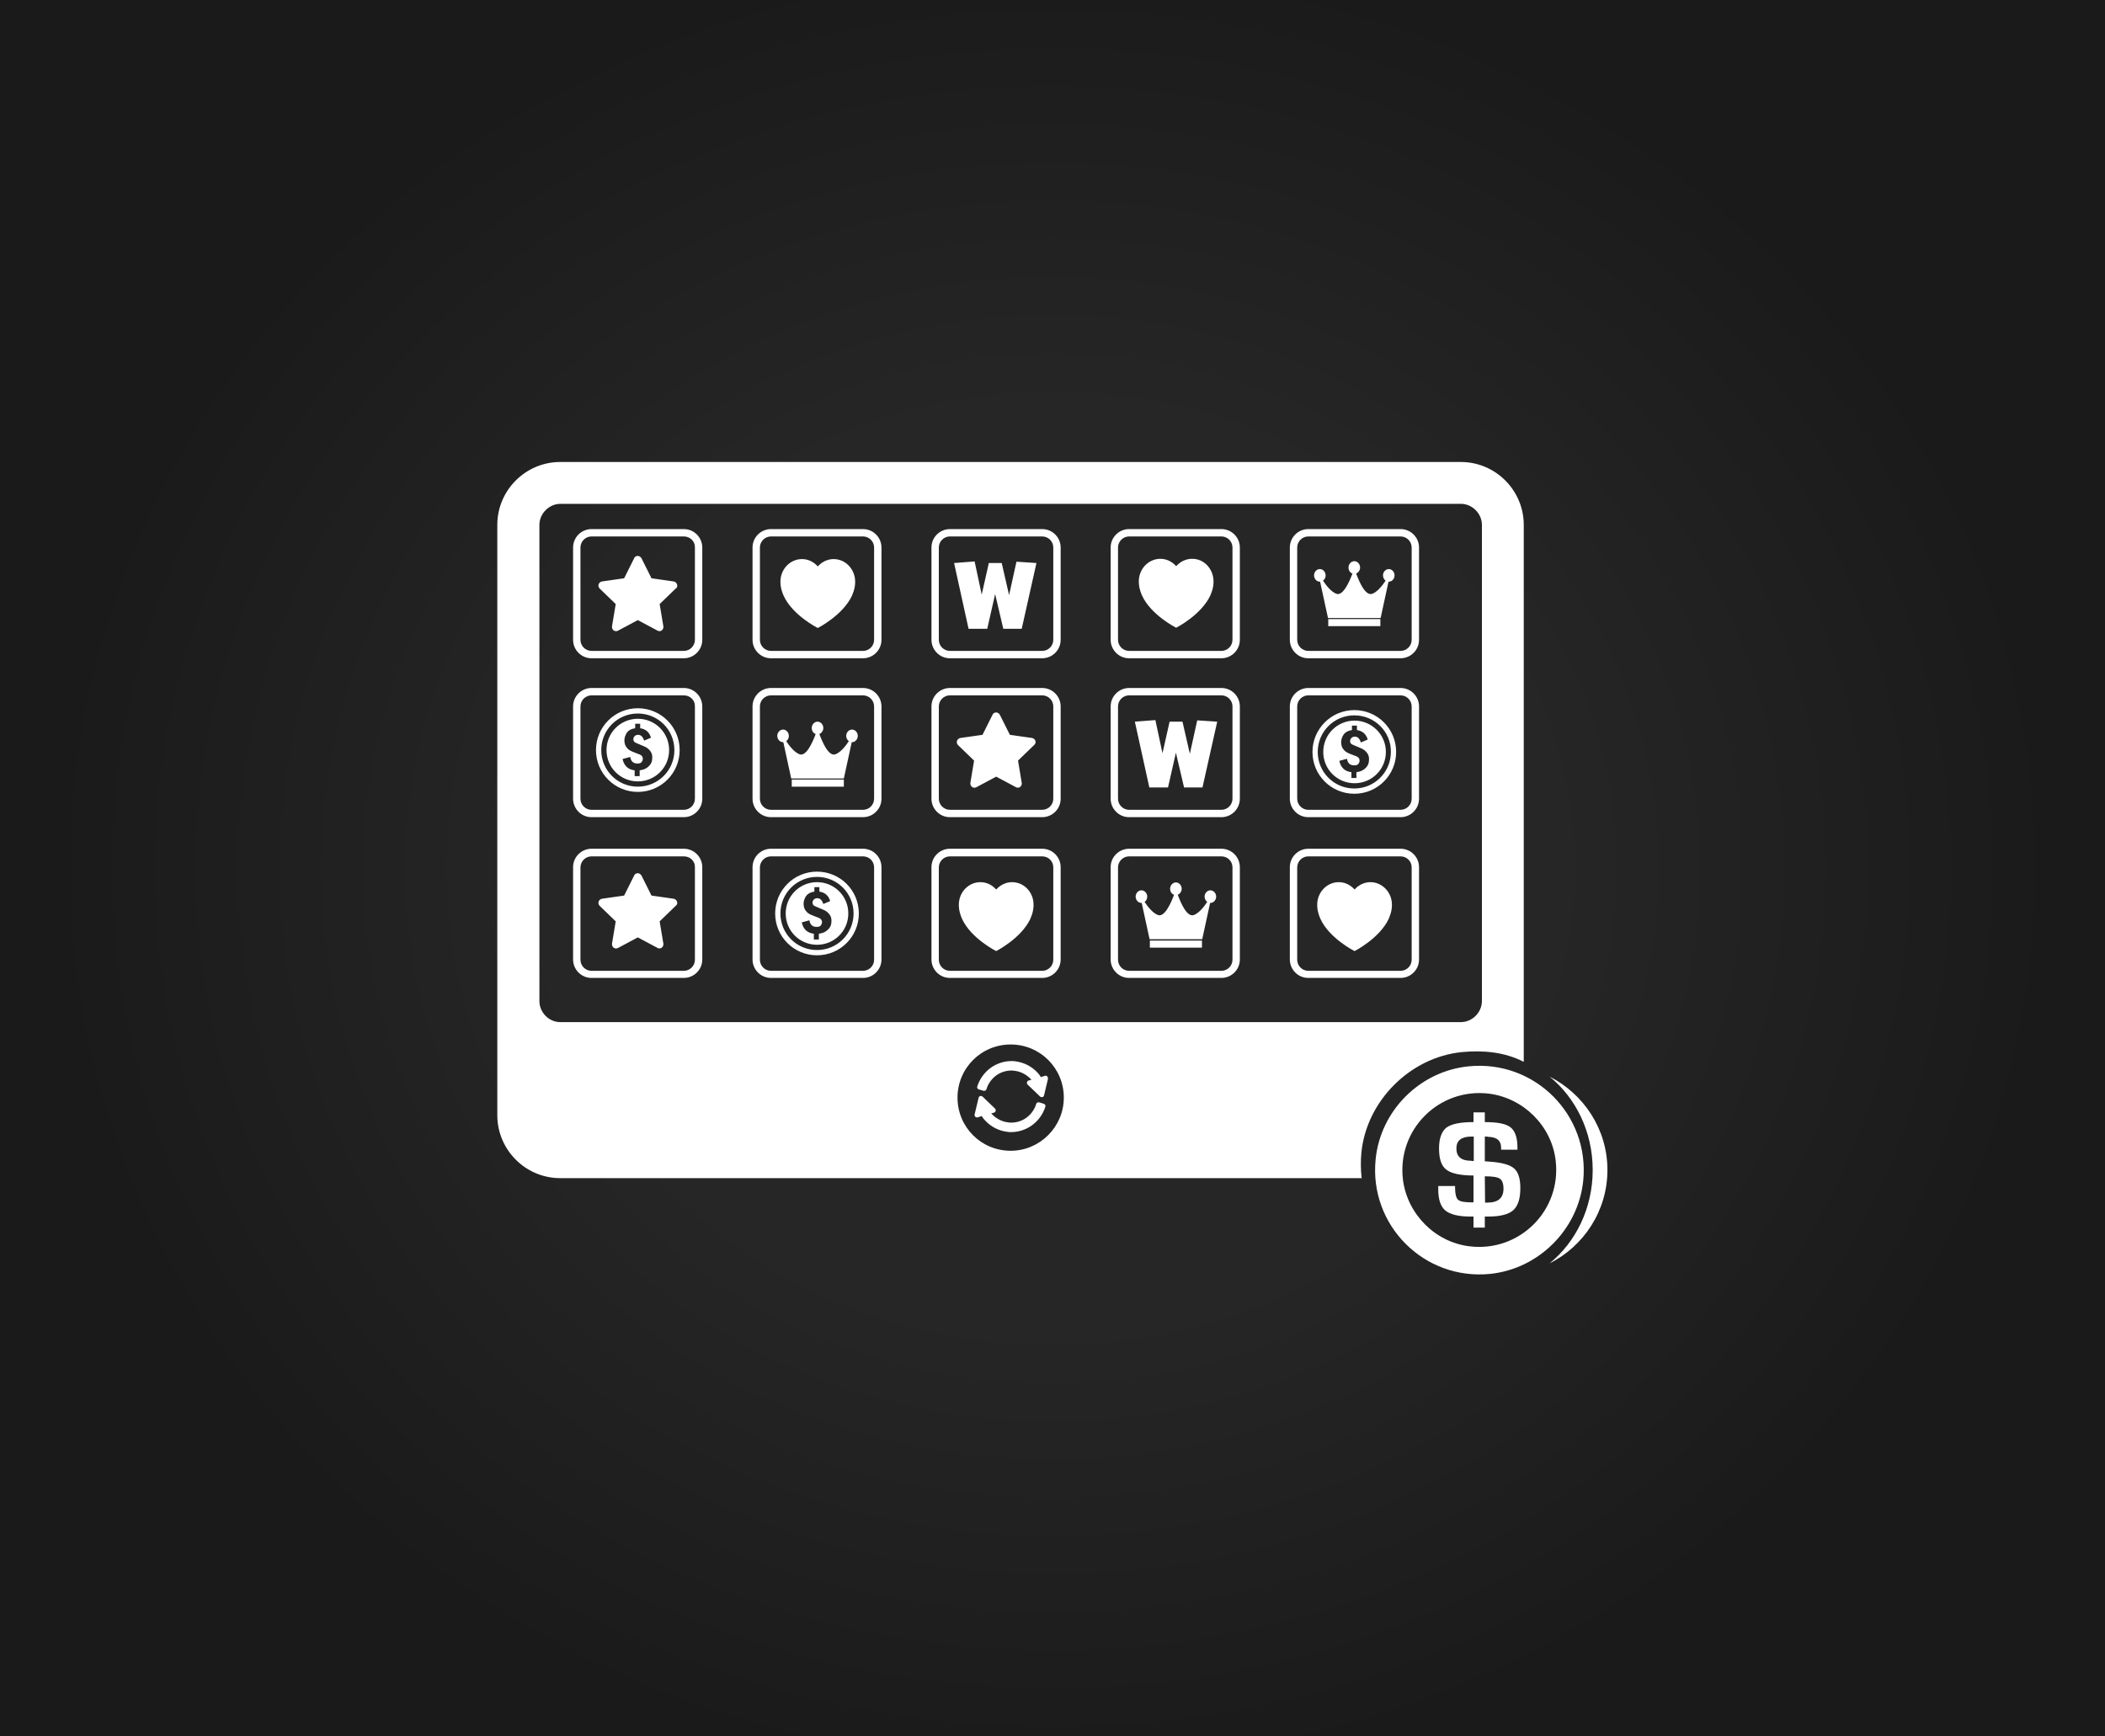 <?xml version="1.0" encoding="utf-8"?>
<!-- Generator: Adobe Illustrator 17.1.0, SVG Export Plug-In . SVG Version: 6.00 Build 0)  -->
<!DOCTYPE svg PUBLIC "-//W3C//DTD SVG 1.1//EN" "http://www.w3.org/Graphics/SVG/1.1/DTD/svg11.dtd">
<svg version="1.1" xmlns="http://www.w3.org/2000/svg" xmlns:xlink="http://www.w3.org/1999/xlink" x="0px" y="0px"
	 viewBox="0 0 800 660" enable-background="new 0 0 800 660" xml:space="preserve">
<rect x="0" y="0" width="800" height="660" fill="#808080" stroke="none"/>
<g id="Layer_2">
	
		<radialGradient id="SVGID_1_" cx="399.981" cy="329.932" r="395.506" gradientTransform="matrix(0.964 0 0 0.88 14.476 39.66)" gradientUnits="userSpaceOnUse">
		<stop  offset="0.5" style="stop-color:#262626"/>
		<stop  offset="1" style="stop-color:#1A1A1A"/>
	</radialGradient>
	<rect fill="url(#SVGID_1_)" width="800" height="660"/>
</g>
<g id="Layer_1">
	<path id="real-money-slots_1_" fill="#FFFFFF" d="M276.2,367.2V204.3 M344.5,367.2V204.3 M412.7,204.3v162.9 M480.9,367.2V204.3
		 M396.1,203.9H361c-2.3,0-4.2,1.9-4.2,4.2v35.1c0,2.3,1.9,4.2,4.2,4.2h35.1c2.3,0,4.2-1.9,4.2-4.2v-35.1
		C400.3,205.8,398.4,203.9,396.1,203.9 M396.1,201.1c3.9,0,7,3.2,7,7v35.1c0,3.9-3.2,7-7,7H361c-3.9,0-7-3.2-7-7v-35.1
		c0-3.9,3.2-7,7-7H396.1L396.1,201.1z M396.1,264.3H361c-2.3,0-4.2,1.9-4.2,4.2v35.1c0,2.3,1.9,4.2,4.2,4.2h35.1
		c2.3,0,4.2-1.9,4.2-4.2v-35.1C400.3,266.2,398.4,264.3,396.1,264.3 M396.1,261.5c3.9,0,7,3.2,7,7v35.1c0,3.9-3.2,7-7,7H361
		c-3.9,0-7-3.2-7-7v-35.1c0-3.9,3.2-7,7-7H396.1L396.1,261.5z M396.1,325.5H361c-2.3,0-4.2,1.9-4.2,4.2v35.1c0,2.3,1.9,4.2,4.2,4.2
		h35.1c2.3,0,4.2-1.9,4.2-4.2v-35.1C400.3,327.3,398.4,325.5,396.1,325.5 M396.1,322.6c3.9,0,7,3.2,7,7v35.1c0,3.9-3.2,7-7,7H361
		c-3.9,0-7-3.2-7-7v-35.1c0-3.9,3.2-7,7-7H396.1L396.1,322.6z M328,203.9H293c-2.3,0-4.2,1.9-4.2,4.2v35.1c0,2.3,1.9,4.2,4.2,4.2
		H328c2.3,0,4.2-1.9,4.2-4.2v-35.1C332.2,205.8,330.3,203.9,328,203.9 M328,201.1c3.9,0,7,3.2,7,7v35.1c0,3.9-3.2,7-7,7H293
		c-3.9,0-7-3.2-7-7v-35.1c0-3.9,3.2-7,7-7H328L328,201.1z M328,264.3H293c-2.3,0-4.2,1.9-4.2,4.2v35.1c0,2.3,1.9,4.2,4.2,4.2H328
		c2.3,0,4.2-1.9,4.2-4.2v-35.1C332.2,266.2,330.3,264.3,328,264.3 M328,261.5c3.9,0,7,3.2,7,7v35.1c0,3.9-3.2,7-7,7H293
		c-3.9,0-7-3.2-7-7v-35.1c0-3.9,3.2-7,7-7H328L328,261.5z M328,325.5H293c-2.3,0-4.2,1.9-4.2,4.2v35.1c0,2.3,1.9,4.2,4.2,4.2H328
		c2.3,0,4.2-1.9,4.2-4.2v-35.1C332.2,327.3,330.3,325.5,328,325.5 M328,322.6c3.9,0,7,3.2,7,7v35.1c0,3.9-3.2,7-7,7H293
		c-3.9,0-7-3.2-7-7v-35.1c0-3.9,3.2-7,7-7H328L328,322.6z M259.9,203.9h-35.1c-2.3,0-4.2,1.9-4.2,4.2v35.1c0,2.3,1.9,4.2,4.2,4.2
		h35.1c2.3,0,4.2-1.9,4.2-4.2v-35.1C264.2,205.8,262.3,203.9,259.9,203.9 M259.9,201.1c3.9,0,7,3.2,7,7v35.1c0,3.9-3.2,7-7,7h-35.1
		c-3.9,0-7-3.2-7-7v-35.1c0-3.9,3.2-7,7-7H259.9L259.9,201.1z M259.9,264.3h-35.1c-2.3,0-4.2,1.9-4.2,4.2v35.1
		c0,2.3,1.9,4.2,4.2,4.2h35.1c2.3,0,4.2-1.9,4.2-4.2v-35.1C264.2,266.2,262.3,264.3,259.9,264.3 M259.9,261.5c3.9,0,7,3.2,7,7v35.1
		c0,3.9-3.2,7-7,7h-35.1c-3.9,0-7-3.2-7-7v-35.1c0-3.9,3.2-7,7-7H259.9L259.9,261.5z M259.9,325.5h-35.1c-2.3,0-4.2,1.9-4.2,4.2
		v35.1c0,2.3,1.9,4.2,4.2,4.2h35.1c2.3,0,4.2-1.9,4.2-4.2v-35.1C264.2,327.3,262.3,325.5,259.9,325.5 M259.9,322.6c3.9,0,7,3.2,7,7
		v35.1c0,3.9-3.2,7-7,7h-35.1c-3.9,0-7-3.2-7-7v-35.1c0-3.9,3.2-7,7-7H259.9L259.9,322.6z M464.2,203.9h-35.1
		c-2.3,0-4.2,1.9-4.2,4.2v35.1c0,2.3,1.9,4.2,4.2,4.2h35.1c2.3,0,4.2-1.9,4.2-4.2v-35.1C468.4,205.8,466.5,203.9,464.2,203.9
		 M464.2,201.1c3.9,0,7,3.2,7,7v35.1c0,3.9-3.2,7-7,7h-35.1c-3.9,0-7-3.2-7-7v-35.1c0-3.9,3.2-7,7-7H464.2L464.2,201.1z
		 M464.2,264.3h-35.1c-2.3,0-4.2,1.9-4.2,4.2v35.1c0,2.3,1.9,4.2,4.2,4.2h35.1c2.3,0,4.2-1.9,4.2-4.2v-35.1
		C468.4,266.2,466.5,264.3,464.2,264.3 M464.2,261.5c3.9,0,7,3.2,7,7v35.1c0,3.9-3.2,7-7,7h-35.1c-3.9,0-7-3.2-7-7v-35.1
		c0-3.9,3.2-7,7-7H464.2L464.2,261.5z M464.2,325.5h-35.1c-2.3,0-4.2,1.9-4.2,4.2v35.1c0,2.3,1.9,4.2,4.2,4.2h35.1
		c2.3,0,4.2-1.9,4.2-4.2v-35.1C468.4,327.3,466.5,325.5,464.2,325.5 M464.2,322.6c3.9,0,7,3.2,7,7v35.1c0,3.9-3.2,7-7,7h-35.1
		c-3.9,0-7-3.2-7-7v-35.1c0-3.9,3.2-7,7-7H464.2L464.2,322.6z M532.3,203.9h-35.1c-2.3,0-4.2,1.9-4.2,4.2v35.1
		c0,2.3,1.9,4.2,4.2,4.2h35.1c2.3,0,4.2-1.9,4.2-4.2v-35.1C536.5,205.8,534.6,203.9,532.3,203.9 M532.3,201.1c3.9,0,7,3.2,7,7v35.1
		c0,3.9-3.2,7-7,7h-35.1c-3.9,0-7-3.2-7-7v-35.1c0-3.9,3.2-7,7-7H532.3L532.3,201.1z M532.3,264.3h-35.1c-2.3,0-4.2,1.9-4.2,4.2
		v35.1c0,2.3,1.9,4.2,4.2,4.2h35.1c2.3,0,4.2-1.9,4.2-4.2v-35.1C536.5,266.2,534.6,264.3,532.3,264.3 M532.3,261.5c3.9,0,7,3.2,7,7
		v35.1c0,3.9-3.2,7-7,7h-35.1c-3.9,0-7-3.2-7-7v-35.1c0-3.9,3.2-7,7-7H532.3L532.3,261.5z M532.3,325.5h-35.1
		c-2.3,0-4.2,1.9-4.2,4.2v35.1c0,2.3,1.9,4.2,4.2,4.2h35.1c2.3,0,4.2-1.9,4.2-4.2v-35.1C536.5,327.3,534.6,325.5,532.3,325.5
		 M532.3,322.6c3.9,0,7,3.2,7,7v35.1c0,3.9-3.2,7-7,7h-35.1c-3.9,0-7-3.2-7-7v-35.1c0-3.9,3.2-7,7-7H532.3L532.3,322.6z
		 M386.3,213.5l-2.8,12.7l-2.8-12.2h-4.9l-2.7,12l-2.7-12.6l-7.8,0.6l5.5,25h7.1l3-13.2l3.1,13.2h7l5.6-25L386.3,213.5z M455,273.8
		l-2.8,12.7l-2.8-12.2h-4.9l-2.7,12l-2.7-12.6l-7.8,0.6l5.5,25h7.1l3-13.2l3.1,13.2h7l5.6-25L455,273.8z M326,279.7
		c0,1.3-1,2.4-2.2,2.4c0,0,0,0-0.1,0l-3,13.8h-20l-3-13.8c0,0,0,0-0.1,0c-1.2,0-2.2-1.1-2.2-2.4c0-1.3,1-2.4,2.2-2.4
		c1.2,0,2.2,1.1,2.2,2.4c0,0.9-0.4,1.6-1,2c1.3,2,3.2,4.3,5.1,5c2.5,0.9,4.9-4.5,6.1-7.7c-0.9-0.3-1.5-1.2-1.5-2.3
		c0-1.3,1-2.4,2.2-2.4c1.2,0,2.2,1.1,2.2,2.4c0,1-0.6,1.9-1.5,2.3c1.2,3.2,3.5,8.6,6.1,7.7c1.9-0.7,3.8-3,5.1-5c-0.6-0.4-1-1.2-1-2
		c0-1.3,1-2.4,2.2-2.4C325,277.3,326,278.4,326,279.7z M300.9,299h19.8v-2.7h-19.8V299z M462.2,340.8c0,1.3-1,2.4-2.2,2.4
		c0,0,0,0-0.1,0l-3,13.8h-20l-3-13.8c0,0,0,0-0.1,0c-1.2,0-2.2-1.1-2.2-2.4c0-1.3,1-2.4,2.2-2.4c1.2,0,2.2,1.1,2.2,2.4
		c0,0.9-0.4,1.6-1,2c1.3,2,3.2,4.3,5.1,5c2.5,0.9,4.9-4.5,6.1-7.7c-0.9-0.3-1.5-1.2-1.5-2.3c0-1.3,1-2.4,2.2-2.4
		c1.2,0,2.2,1.1,2.2,2.4c0,1-0.6,1.9-1.5,2.3c1.2,3.2,3.5,8.6,6.1,7.7c1.9-0.7,3.8-3,5.1-5c-0.6-0.4-1-1.2-1-2c0-1.3,1-2.4,2.2-2.4
		C461.2,338.4,462.2,339.5,462.2,340.8z M437,360.2h19.8v-2.7H437V360.2z M530,218.7c0,1.3-1,2.4-2.2,2.4c0,0,0,0-0.1,0l-3,13.8h-20
		l-3-13.8c0,0,0,0-0.1,0c-1.2,0-2.2-1.1-2.2-2.4c0-1.3,1-2.4,2.2-2.4c1.2,0,2.2,1.1,2.2,2.4c0,0.9-0.4,1.6-1,2c1.3,2,3.2,4.3,5.1,5
		c2.5,0.9,4.9-4.5,6.1-7.7c-0.9-0.3-1.5-1.2-1.5-2.3c0-1.3,1-2.4,2.2-2.4c1.2,0,2.2,1.1,2.2,2.4c0,1-0.6,1.9-1.5,2.3
		c1.2,3.2,3.5,8.6,6.1,7.7c1.9-0.7,3.8-3,5.1-5c-0.6-0.4-1-1.2-1-2c0-1.3,1-2.4,2.2-2.4C529,216.3,530,217.4,530,218.7z M504.8,238
		h19.8v-2.7h-19.8V238z M514.7,271.9c-7.7,0-13.9,6.2-13.9,13.9c0,7.7,6.2,13.9,13.9,13.9c7.7,0,13.9-6.2,13.9-13.9
		C528.7,278.1,522.4,271.9,514.7,271.9 M514.7,269.9c8.8,0,15.9,7.1,15.9,15.9c0,8.8-7.1,15.9-15.9,15.9s-15.9-7.1-15.9-15.9
		C498.8,277,506,269.9,514.7,269.9L514.7,269.9z M526.7,285.8c0,6.6-5.3,11.9-11.9,11.9c-6.6,0-11.9-5.3-11.9-11.9
		c0-6.6,5.3-11.9,11.9-11.9C521.3,273.9,526.7,279.2,526.7,285.8z M520.3,288.6c0-0.9-0.2-1.6-0.6-2.2c-0.4-0.6-0.9-1.1-1.5-1.5
		c-0.6-0.4-1.5-0.7-2.6-1.2c-1-0.4-1.7-0.7-2-0.9c-0.3-0.3-0.5-0.6-0.5-1.1c0-0.5,0.2-0.9,0.5-1.2c0.3-0.3,0.7-0.5,1.3-0.5
		c1.1,0,1.8,0.7,2.3,2.2l2.6-1.1c-0.6-2.1-2-3.3-4.1-3.6v-1.7h-1.9v1.7c-1.4,0.2-2.4,0.7-3.1,1.6c-0.6,0.9-1,1.9-1,3
		c0,0.8,0.2,1.6,0.5,2.2c0.4,0.6,0.8,1.1,1.4,1.5c0.6,0.4,1.4,0.7,2.4,1.1c1.2,0.4,1.9,0.7,2.2,1c0.3,0.3,0.5,0.7,0.5,1.2
		c0,0.5-0.2,0.9-0.5,1.3c-0.3,0.4-0.9,0.5-1.6,0.5c-1.5,0-2.4-0.8-2.7-2.5l-2.9,0.8c0.6,2.6,2.1,4,4.6,4.3v2.2h1.9v-2.2
		c1.5-0.2,2.6-0.7,3.4-1.5C519.9,291.1,520.3,290,520.3,288.6z M310.5,333.3c-7.7,0-13.9,6.2-13.9,13.9c0,7.7,6.2,13.9,13.9,13.9
		s13.9-6.2,13.9-13.9C324.4,339.5,318.2,333.3,310.5,333.3 M310.5,331.3c8.8,0,15.9,7.1,15.9,15.9c0,8.8-7.1,15.9-15.9,15.9
		s-15.9-7.1-15.9-15.9C294.6,338.4,301.7,331.3,310.5,331.3L310.5,331.3z M322.4,347.2c0,6.6-5.3,11.9-11.9,11.9
		c-6.6,0-11.9-5.3-11.9-11.9c0-6.6,5.3-11.9,11.9-11.9C317.1,335.3,322.4,340.6,322.4,347.2z M316,350c0-0.9-0.2-1.6-0.6-2.2
		c-0.4-0.6-0.9-1.1-1.5-1.5c-0.6-0.4-1.5-0.7-2.6-1.2c-1-0.4-1.7-0.7-2-0.9c-0.3-0.3-0.5-0.6-0.5-1.1c0-0.5,0.2-0.9,0.5-1.2
		c0.3-0.3,0.7-0.5,1.3-0.5c1.1,0,1.8,0.7,2.3,2.2l2.6-1.1c-0.6-2.1-2-3.3-4.1-3.6v-1.7h-1.9v1.7c-1.4,0.2-2.4,0.7-3.1,1.6
		c-0.6,0.9-1,1.9-1,3c0,0.8,0.2,1.6,0.5,2.2c0.4,0.6,0.8,1.1,1.4,1.5c0.6,0.4,1.4,0.7,2.4,1.1c1.2,0.4,1.9,0.7,2.2,1
		c0.3,0.3,0.5,0.7,0.5,1.2c0,0.5-0.2,0.9-0.5,1.3c-0.3,0.4-0.9,0.5-1.6,0.5c-1.5,0-2.4-0.8-2.7-2.5l-2.9,0.8c0.6,2.6,2.1,4,4.6,4.3
		v2.2h1.9v-2.2c1.5-0.2,2.6-0.7,3.4-1.5C315.6,352.5,316,351.4,316,350z M242.4,271.2c-7.7,0-13.9,6.2-13.9,13.9s6.2,13.9,13.9,13.9
		c7.7,0,13.9-6.2,13.9-13.9S250.1,271.2,242.4,271.2 M242.4,269.2c8.8,0,15.9,7.1,15.9,15.9s-7.1,15.9-15.9,15.9
		s-15.9-7.1-15.9-15.9S233.6,269.2,242.4,269.2L242.4,269.2z M254.3,285.1c0,6.6-5.3,11.9-11.9,11.9c-6.6,0-11.9-5.3-11.9-11.9
		c0-6.6,5.3-11.9,11.9-11.9C249,273.2,254.3,278.5,254.3,285.1z M247.9,287.9c0-0.9-0.2-1.6-0.6-2.2c-0.4-0.6-0.9-1.1-1.5-1.5
		c-0.6-0.4-1.5-0.7-2.6-1.2c-1-0.4-1.7-0.7-2-0.9c-0.3-0.3-0.5-0.6-0.5-1.1c0-0.5,0.2-0.9,0.5-1.2c0.3-0.3,0.7-0.5,1.3-0.5
		c1.1,0,1.8,0.7,2.3,2.2l2.6-1.1c-0.6-2.1-2-3.3-4.1-3.6v-1.7h-1.9v1.7c-1.4,0.2-2.4,0.7-3.1,1.6c-0.6,0.9-1,1.9-1,3
		c0,0.8,0.2,1.6,0.5,2.2c0.4,0.6,0.8,1.1,1.4,1.5c0.6,0.4,1.4,0.7,2.4,1.1c1.2,0.4,1.9,0.7,2.2,1c0.3,0.3,0.5,0.7,0.5,1.2
		c0,0.5-0.2,0.9-0.5,1.3c-0.3,0.4-0.9,0.5-1.6,0.5c-1.5,0-2.4-0.8-2.7-2.5l-2.9,0.8c0.6,2.6,2.1,4,4.6,4.3v2.2h1.9v-2.2
		c1.5-0.2,2.6-0.7,3.4-1.5C247.5,290.4,247.9,289.3,247.9,287.9z M393.5,281.6c-0.2-0.6-0.7-1-1.3-1.1l-8.4-1.2l-3.8-7.6
		c-0.3-0.5-0.8-0.9-1.4-0.9c-0.6,0-1.2,0.3-1.4,0.9l-3.8,7.6l-8.4,1.2c-0.6,0.1-1.1,0.5-1.3,1.1c-0.2,0.6,0,1.2,0.4,1.6l6.1,5.9
		l-1.4,8.4c-0.1,0.6,0.1,1.2,0.6,1.6c0.5,0.4,1.2,0.4,1.7,0.1l7.5-4l7.5,4c0.2,0.1,0.5,0.2,0.7,0.2c0.3,0,0.7-0.1,0.9-0.3
		c0.5-0.4,0.7-1,0.6-1.6l-1.4-8.4l6.1-5.9C393.5,282.8,393.7,282.2,393.5,281.6z M257.3,222.1c-0.2-0.6-0.7-1-1.3-1.1l-8.4-1.2
		l-3.8-7.6c-0.3-0.5-0.8-0.9-1.4-0.9c-0.6,0-1.2,0.3-1.4,0.9l-3.8,7.6l-8.4,1.2c-0.6,0.1-1.1,0.5-1.3,1.1c-0.2,0.6,0,1.2,0.4,1.6
		l6.1,5.9l-1.4,8.4c-0.1,0.6,0.1,1.2,0.6,1.6c0.5,0.4,1.2,0.4,1.7,0.1l7.5-4l7.5,4c0.2,0.1,0.5,0.2,0.7,0.2c0.3,0,0.7-0.1,0.9-0.3
		c0.5-0.4,0.7-1,0.6-1.6l-1.4-8.4l6.1-5.9C257.4,223.4,257.5,222.7,257.3,222.1z M257.3,342.7c-0.2-0.6-0.7-1-1.3-1.1l-8.4-1.2
		l-3.8-7.6c-0.3-0.5-0.8-0.9-1.4-0.9c-0.6,0-1.2,0.3-1.4,0.9l-3.8,7.6l-8.4,1.2c-0.6,0.1-1.1,0.5-1.3,1.1c-0.2,0.6,0,1.2,0.4,1.6
		l6.1,5.9l-1.4,8.4c-0.1,0.6,0.1,1.2,0.6,1.6c0.5,0.4,1.2,0.4,1.7,0.1l7.5-4l7.5,4c0.2,0.1,0.5,0.2,0.7,0.2c0.3,0,0.7-0.1,0.9-0.3
		c0.5-0.4,0.7-1,0.6-1.6l-1.4-8.4l6.1-5.9C257.4,343.9,257.5,343.3,257.3,342.7z M461.2,221c0,1.3-0.2,2.5-0.6,3.7
		c-0.2,0.6-0.6,1.6-0.6,1.6c-3.5,7.5-13,12.3-13,12.3s-9.6-4.8-13-12.3c-0.3-0.6-0.6-1.6-0.6-1.6c-0.4-1.2-0.6-2.4-0.6-3.7
		c0-4.8,3.7-8.6,8.2-8.6c2.4,0,4.5,1.1,6,2.8c1.5-1.7,3.7-2.8,6-2.8C457.5,212.3,461.2,216.2,461.2,221z M392.8,343.9
		c0,1.3-0.2,2.5-0.6,3.7c-0.2,0.6-0.6,1.6-0.6,1.6c-3.5,7.5-13,12.3-13,12.3s-9.6-4.8-13-12.3c-0.3-0.6-0.6-1.6-0.6-1.6
		c-0.4-1.2-0.6-2.4-0.6-3.7c0-4.8,3.7-8.6,8.2-8.6c2.4,0,4.5,1.1,6,2.8c1.5-1.7,3.7-2.8,6-2.8C389.2,335.3,392.8,339.1,392.8,343.9z
		 M325,221.1c0,1.3-0.2,2.5-0.6,3.7c-0.2,0.6-0.6,1.6-0.6,1.6c-3.5,7.5-13,12.3-13,12.3s-9.6-4.8-13-12.3c-0.3-0.6-0.6-1.6-0.6-1.6
		c-0.4-1.2-0.6-2.4-0.6-3.7c0-4.8,3.7-8.6,8.2-8.6c2.4,0,4.5,1.1,6,2.8c1.5-1.7,3.7-2.8,6-2.8C321.4,212.5,325,216.4,325,221.1z
		 M529,343.9c0,1.3-0.2,2.5-0.6,3.7c-0.2,0.6-0.6,1.6-0.6,1.6c-3.5,7.5-13,12.3-13,12.3s-9.6-4.8-13-12.3c-0.3-0.6-0.6-1.6-0.6-1.6
		c-0.4-1.2-0.6-2.4-0.6-3.7c0-4.8,3.7-8.6,8.2-8.6c2.4,0,4.5,1.1,6,2.8c1.5-1.7,3.7-2.8,6-2.8C525.3,335.3,529,339.1,529,343.9z
		 M610.9,444.7c0,15.5-9,29-22,35.5c9.9-8,16.4-20.9,16.4-35.5c0-14.6-6.5-27.5-16.4-35.5C601.9,415.8,610.9,429.2,610.9,444.7z
		 M601.7,448.8c2.5-25-18.4-46-43.5-43.5c-18.5,1.8-33.6,16.8-35.4,35.4c-2.5,25.1,18.5,46,43.5,43.5
		C584.8,482.3,599.8,467.3,601.7,448.8z M591.2,440.9c2.4,19.1-13.7,35.2-32.8,32.8c-13-1.6-23.5-12.2-25.2-25.2
		c-2.4-19.1,13.7-35.2,32.8-32.8C579,417.4,589.6,427.9,591.2,440.9z M565.3,432.1c3.5,0,5.2,1.4,5.2,4.2l0,0.7h6.2v-0.9
		c0-3.7-0.9-6.2-2.6-7.6c-1.8-1.4-5-2-9.8-2v-3.7H560v3.7c-5,0-8.4,0.7-10.3,2.1c-1.8,1.4-2.8,4.1-2.8,7.9c0,4,0.9,6.7,2.8,8.1
		c1.8,1.4,5.3,2.2,10.3,2.2V457l-0.9,0c-2.6,0-4.2-0.3-5-1c-0.7-0.7-1.1-2.2-1.1-4.5v-0.7h-6.4l0,1.3c0,3.8,0.9,6.5,2.7,8
		c1.8,1.5,5,2.3,9.5,2.3l1.2,0v4.2h4.3v-4.2l1.3,0c4.5,0,7.7-0.8,9.5-2.4c1.8-1.6,2.7-4.4,2.7-8.4c0-3.7-0.8-6.2-2.5-7.6
		c-1.7-1.4-4.9-2.2-9.6-2.5l-1.4-0.1v-9.4H565.3L565.3,432.1z M560,441.3c-0.6,0-0.9-0.1-0.9-0.1c-3.8,0-5.6-1.6-5.6-4.7
		c0-3,1.9-4.5,5.7-4.5l0.9,0V441.3L560,441.3z M564.3,447.1c2.9,0,4.8,0.3,5.7,0.9c0.9,0.6,1.4,1.9,1.4,3.8c0,3.5-2,5.3-6.1,5.3
		h-0.9L564.3,447.1L564.3,447.1z M398,409.1c-0.2-0.2-0.6-0.3-0.9-0.2l-1.5,0.5l-0.2-0.3c-0.3-0.5-0.7-1-1.1-1.4
		c-2.2-2.4-5.2-3.9-8.4-4.3c-0.5-0.1-1-0.1-1.5-0.1c-2.8,0-5.5,0.9-7.8,2.5c-2.5,1.8-4.3,4.3-5.2,7.2c-0.1,0.2,0,0.5,0.1,0.7
		c0.1,0.2,0.3,0.4,0.6,0.4l1.7,0.5c0.5,0.1,0.9-0.1,1.1-0.6c0.6-2.1,2-4,3.8-5.3c1.7-1.2,3.7-1.8,5.7-1.8c0.4,0,0.7,0,1.1,0.1
		c2.2,0.2,4.4,1.3,6,2.9l0.5,0.5l-1.1,0.3c-0.3,0.1-0.5,0.3-0.6,0.7c-0.1,0.3,0,0.6,0.3,0.9l4.7,4.5c0.2,0.2,0.4,0.2,0.6,0.2
		c0.1,0,0.2,0,0.3,0c0.3-0.1,0.5-0.3,0.6-0.7l1.5-6.3C398.3,409.7,398.2,409.4,398,409.1z M396.6,419.5l-1.7-0.5
		c-0.5-0.1-0.9,0.1-1.1,0.6c-0.6,2.1-2,4-3.8,5.3c-1.7,1.2-3.7,1.8-5.7,1.8c-0.4,0-0.7,0-1.1-0.1c-2.2-0.2-4.4-1.3-6-2.9l-0.5-0.5
		l1.1-0.3c0.3-0.1,0.5-0.3,0.6-0.7c0.1-0.3,0-0.6-0.3-0.9l-4.7-4.5c-0.2-0.2-0.6-0.3-0.9-0.2c-0.3,0.1-0.5,0.3-0.6,0.7l-1.5,6.3
		c-0.1,0.3,0,0.6,0.3,0.9c0.2,0.2,0.6,0.3,0.9,0.2l1.5-0.5l0.2,0.3c0.3,0.5,0.7,1,1.1,1.4c2.2,2.4,5.2,3.9,8.4,4.3
		c0.5,0.1,1,0.1,1.5,0.1c2.8,0,5.5-0.9,7.8-2.5c2.5-1.8,4.3-4.3,5.2-7.2c0.1-0.2,0-0.5-0.1-0.7C397,419.7,396.8,419.6,396.6,419.5z
		 M517.4,438c2-19.6,18.5-36.1,38.1-38.1c8.3-0.8,16.4,0,23.6,3.7V199.5c0-13.1-10.7-23.9-23.9-23.9H212.9
		c-13.1,0-23.9,10.7-23.9,23.9v224.4c0,13.1,10.7,23.9,23.9,23.9h304.6C517.1,444.5,517.1,441.2,517.4,438z M205,380.5v-181
		c0-4.3,3.7-8,8-8h342.2c4.3,0,8,3.7,8,8v181c0,4.3-3.7,8-8,8H212.9C208.6,388.5,205,384.8,205,380.5z M384.1,437.4
		c-11.2,0-20.2-9-20.2-20.2c0-11.2,9-20.2,20.2-20.2c11.2,0,20.2,9,20.2,20.2C404.3,428.3,395.2,437.4,384.1,437.4z"/>
</g>
</svg>
